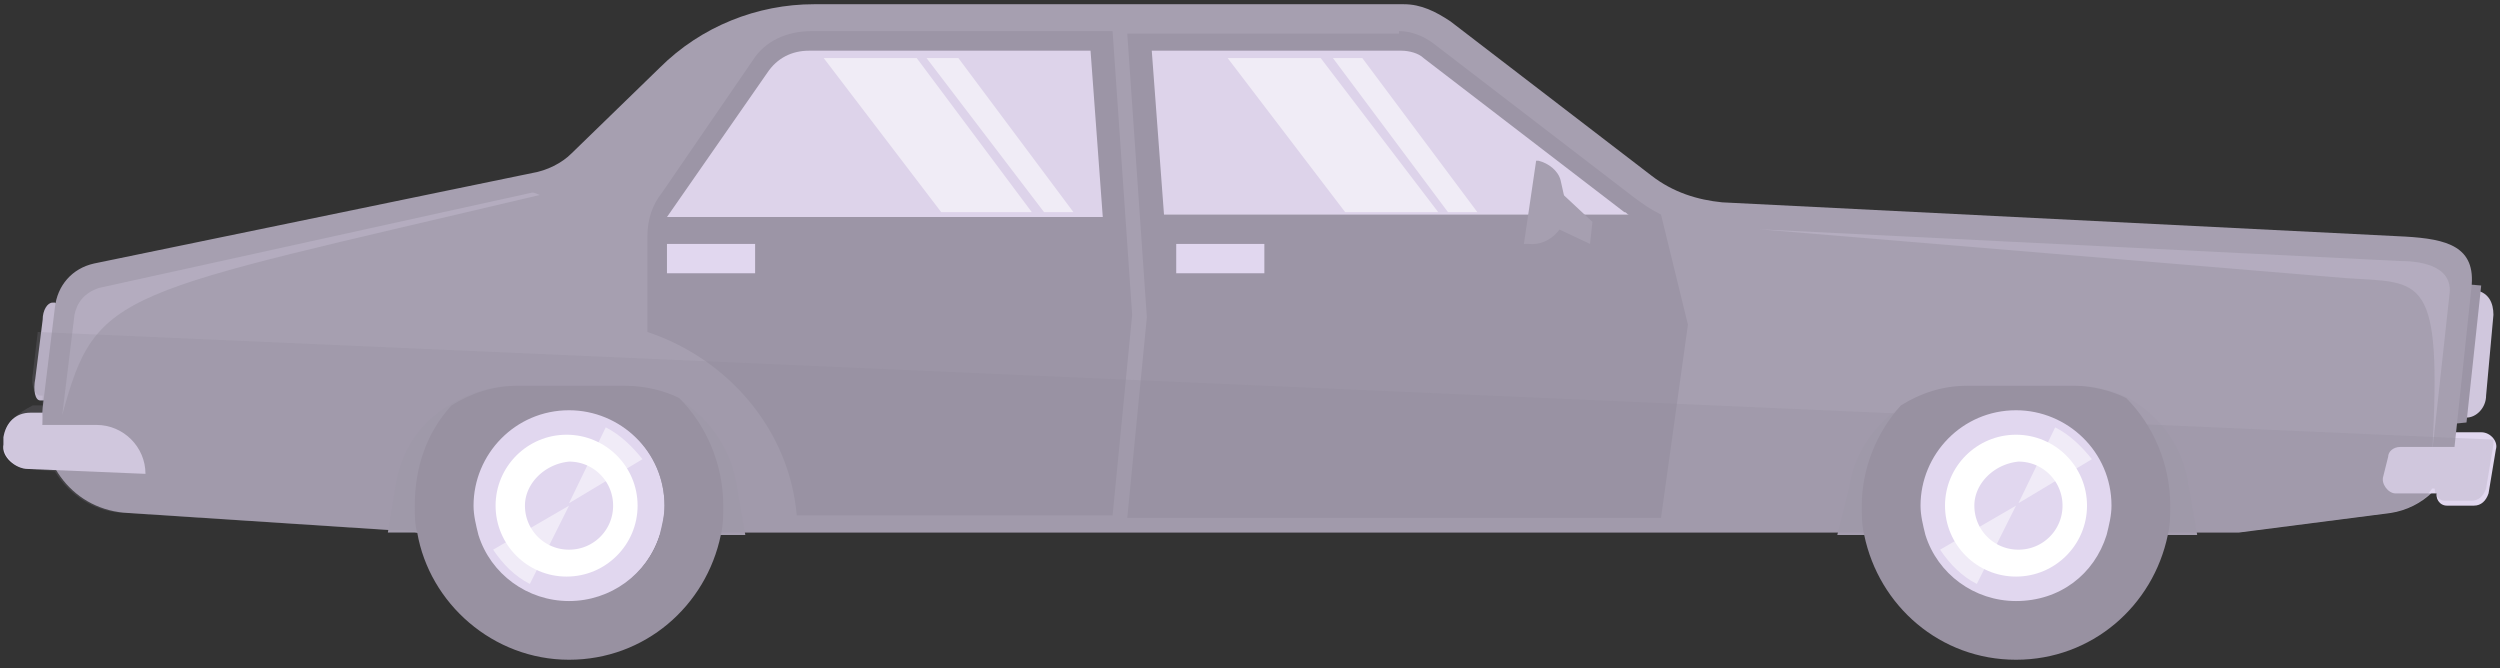 <svg xmlns="http://www.w3.org/2000/svg" width="247" height="66" fill="none"><rect width="100%" height="100%" fill="#333333" stroke="none"/><path fill="#C1B8CD" d="M3.973 39.566h.484c.484 0 .968-.724.968-1.691l.725-5.8c0-.967-.242-1.933-.725-2.175h-.242c-.484 0-.968.725-.968 1.692l-.726 5.8c-.241 1.208 0 2.174.484 2.174Z"/><path fill="#D0C7DD" d="m241.997 41.5 1.693-.242c.968 0 1.936-.967 1.936-2.175l.725-7.975c0-1.208-.483-2.175-1.693-2.416l-.968-.242-1.693 13.05Z"/><path fill="#9C95A6" d="m241.272 41.983 2.419-.242 1.452-13.533-2.903-.242-.968 14.017Z"/><path fill="#E1D7EF" d="M241.756 49.958h2.661c.726 0 1.209-.484 1.451-1.209l.726-4.35c.242-.725-.484-1.691-1.451-1.691h-3.629l-.725 5.8c-.242.725.241 1.45.967 1.45Z"/><path fill="#A69FB0" d="m12.68 50.683 25.882 1.691h1.452l3.144.242h178.036l14.998-1.933c3.144-.484 5.805-2.9 6.289-6.283l1.693-15.95c.484-4.108-2.419-4.833-6.531-5.075l-67.489-3.383c-2.419-.242-4.838-.967-7.015-2.659L143.304 2.11c-1.452-.967-2.903-1.692-4.596-1.692H80.411c-5.564 0-11.128 2.175-15.24 6.283l-8.708 8.459c-.968.966-2.42 1.691-3.87 1.933l-43.3 8.941c-2.177.483-3.629 2.175-3.87 4.35l-1.21 9.908c-.484 5.558 3.145 10.15 8.466 10.392Z"/><path fill="#EDE3FC" d="m173.784 22.65 63.377 3.141c1.451 0 5.322.242 4.838 3.383l-1.693 15.467c.967-17.642-.968-16.675-8.467-17.158l-58.055-4.834ZM6.148 41.016l1.21-9.908c.242-1.208.968-2.175 2.419-2.658l42.816-9.425c.241 0 .725.242.725.242-41.848 9.908-43.783 9.183-47.17 21.75Z" opacity=".2"/><path fill="#9C95A6" d="M138.225 3.075c1.209 0 2.419.483 3.386 1.208l19.836 15.225c.967.725 1.693 1.208 2.661 1.692l2.66 10.875-2.66 19.09h-52.734l1.935-19.816-1.935-28.032h26.851v-.242Z"/><path fill="#DDD3EA" d="M113.794 5.009h24.673c.726 0 1.694.241 2.177.725l19.836 15.224c.242 0 .242.242.484.242h-45.961l-1.209-16.191Z"/><path fill="#9C95A6" d="M74.365 5.975c1.209-1.933 3.386-2.9 5.805-2.9h29.753l1.935 28.033-1.935 19.816H78.719c-.726-8.458-6.773-15.466-14.756-18.124v-9.425c0-1.692.484-3.142 1.451-4.35l8.95-13.05Z"/><path fill="#DDD3EA" d="M75.814 7.184c.968-1.45 2.42-2.175 4.113-2.175h27.818l1.209 16.433H65.897l9.917-14.258Z"/><path fill="#E1D7EF" d="M124.919 24.1h-8.708V27h8.708v-2.9ZM74.605 24.1h-8.709V27h8.709v-2.9ZM4.213 40.774v1.209h5.322c2.66 0 4.838 2.175 4.838 4.833l-11.611-.483c-1.21 0-2.66-1.209-2.419-2.417v-.725c.242-1.45 1.21-2.417 2.661-2.417h1.21ZM236.677 48.75h7.015c.725 0 1.209-.484 1.209-.967l.484-1.934c.242-.724-.484-1.691-1.209-1.691h-7.015c-.726 0-1.21.483-1.21.966l-.484 1.934c-.242.725.484 1.691 1.21 1.691Z"/><path fill="#A69FB0" d="m152.98 22.167 4.113 1.933.241-2.175-3.628-3.383-.726 3.625Z"/><path fill="#A69FB0" d="M151.77 15.883h.242c.968.242 1.935.967 2.177 1.934l.484 2.175c.483 2.175-1.452 4.35-3.629 4.108h-.483l1.209-8.217Z"/><path fill="#A49DAE" d="M181.524 52.858h35.559l-.967-5.558c-.726-3.625-2.903-6.283-5.806-7.975-1.451-.725-3.386-1.209-5.08-1.209h-10.643c-2.419 0-4.596.726-6.531 1.934-2.661 1.692-4.838 4.591-5.322 7.975l-1.21 4.833ZM38.321 52.616h2.662l1.934.242h30.721L72.67 47.3c-.725-3.384-2.902-6.283-5.805-7.975-1.451-.725-3.386-1.209-5.322-1.209H50.9c-2.42 0-4.596.726-6.531 1.934-2.903 1.692-4.838 4.591-5.322 8.216l-.726 4.35Z"/><g fill="#fff" opacity=".75"><path d="m130.482 5.734 11.611 15.225h-9.192L121.29 5.734h9.192ZM134.593 5.734l11.369 15.225h-2.902L131.69 5.734h2.903Z" opacity=".75"/></g><g fill="#fff" opacity=".75"><path d="m90.57 5.734 11.37 15.225h-8.95L81.379 5.734h9.192ZM94.686 5.734l11.369 15.225h-2.903L91.541 5.734h3.145Z" opacity=".75"/></g><path fill="#8E8796" d="M.342 43.191v.725c0 1.208 1.21 2.417 2.419 2.417l2.66.241c1.452 2.417 4.113 4.109 7.016 4.109l25.883 1.691h1.45l3.146.242h178.036l14.997-1.933c1.693-.242 3.387-.967 4.354-2.417h.242c0 .725.484 1.208.968 1.208h2.661c.725 0 1.209-.483 1.451-1.208l.726-4.35v-.483L3.728 32.8l-.483 4.108c-.242 1.208.241 2.175.725 2.175h.242v.967h-.967C1.793 40.775.584 41.74.342 43.19Z" opacity=".2"/><path fill="#E1D7EF" d="M189.506 49.957c0 5.317 4.354 9.667 9.676 9.667 5.321 0 9.676-4.35 9.676-9.667 0-5.316-4.355-9.666-9.676-9.666-5.322 0-9.676 4.35-9.676 9.666Z"/><path fill="#9891A1" d="M183.942 49.958c0 .967 0 1.933.242 2.9 1.452 7.008 7.499 12.325 14.998 12.325s13.546-5.317 14.997-12.325c.242-.967.242-1.933.242-2.9 0-4.108-1.693-7.975-4.354-10.633-1.451-.725-3.386-1.209-5.08-1.209h-10.643c-2.419 0-4.596.726-6.531 1.934-2.419 2.658-3.871 6.283-3.871 9.908Zm15.24 9.425c-4.112 0-7.741-2.659-8.95-6.525-.242-.967-.484-1.933-.484-2.9 0-5.075 4.112-9.425 9.434-9.425 5.08 0 9.434 4.108 9.434 9.425 0 .967-.242 1.933-.484 2.9-1.209 3.867-4.596 6.525-8.95 6.525Z"/><path fill="#fff" d="M192.167 49.958c0 3.866 3.145 7.008 7.015 7.008 3.87 0 7.015-3.142 7.015-7.008 0-3.867-3.145-7.008-7.015-7.008-3.87 0-7.015 3.141-7.015 7.008Z"/><path fill="#E1D7EF" d="M195.067 49.957a4.335 4.335 0 0 0 4.354 4.35 4.335 4.335 0 0 0 4.355-4.35 4.335 4.335 0 0 0-4.355-4.35c-2.418.242-4.354 2.175-4.354 4.35Z"/><path fill="#fff" d="M203.051 42.224c1.452.725 2.661 1.933 3.629 3.142l-7.257 4.35 3.628-7.492ZM199.181 49.958l-3.871 7.733c-1.451-.725-2.661-1.933-3.628-3.383l7.499-4.35Z" opacity=".5"/><path fill="#E1D7EF" d="M46.303 49.957c0 5.317 4.354 9.667 9.676 9.667 5.321 0 9.675-4.35 9.675-9.667 0-5.316-4.354-9.666-9.675-9.666-5.322 0-9.676 4.35-9.676 9.666Z"/><path fill="#9891A1" d="M40.98 49.958c0 .967 0 1.933.242 2.658 1.21 7.008 7.5 12.567 14.998 12.567 7.499 0 13.546-5.317 14.997-12.325.242-.967.242-1.933.242-2.9 0-4.108-1.693-7.975-4.354-10.633-1.451-.725-3.386-1.209-5.322-1.209H51.14c-2.419 0-4.596.726-6.531 1.934-2.42 2.658-3.629 6.041-3.629 9.908Zm15.24 9.425c-4.112 0-7.74-2.659-8.95-6.525-.242-.967-.484-1.933-.484-2.9 0-5.075 4.112-9.425 9.434-9.425 5.08 0 9.434 4.108 9.434 9.425 0 .967-.242 1.933-.484 2.9-1.21 3.867-4.838 6.525-8.95 6.525Z"/><path fill="#fff" d="M48.964 49.958c0 3.866 3.145 7.008 7.015 7.008 3.87 0 7.015-3.142 7.015-7.008 0-3.867-3.145-7.008-7.015-7.008-3.87 0-7.015 3.141-7.015 7.008Z"/><path fill="#E1D7EF" d="M51.866 49.957a4.334 4.334 0 0 0 4.354 4.35 4.334 4.334 0 0 0 4.355-4.35 4.334 4.334 0 0 0-4.355-4.35c-2.419.242-4.354 2.175-4.354 4.35Z"/><path fill="#fff" d="M59.848 42.224c1.452.725 2.661 1.933 3.629 3.142l-7.257 4.35 3.628-7.492ZM56.22 49.958l-3.87 7.733c-1.451-.725-2.66-1.933-3.628-3.383l7.498-4.35Z" opacity=".5"/></svg>